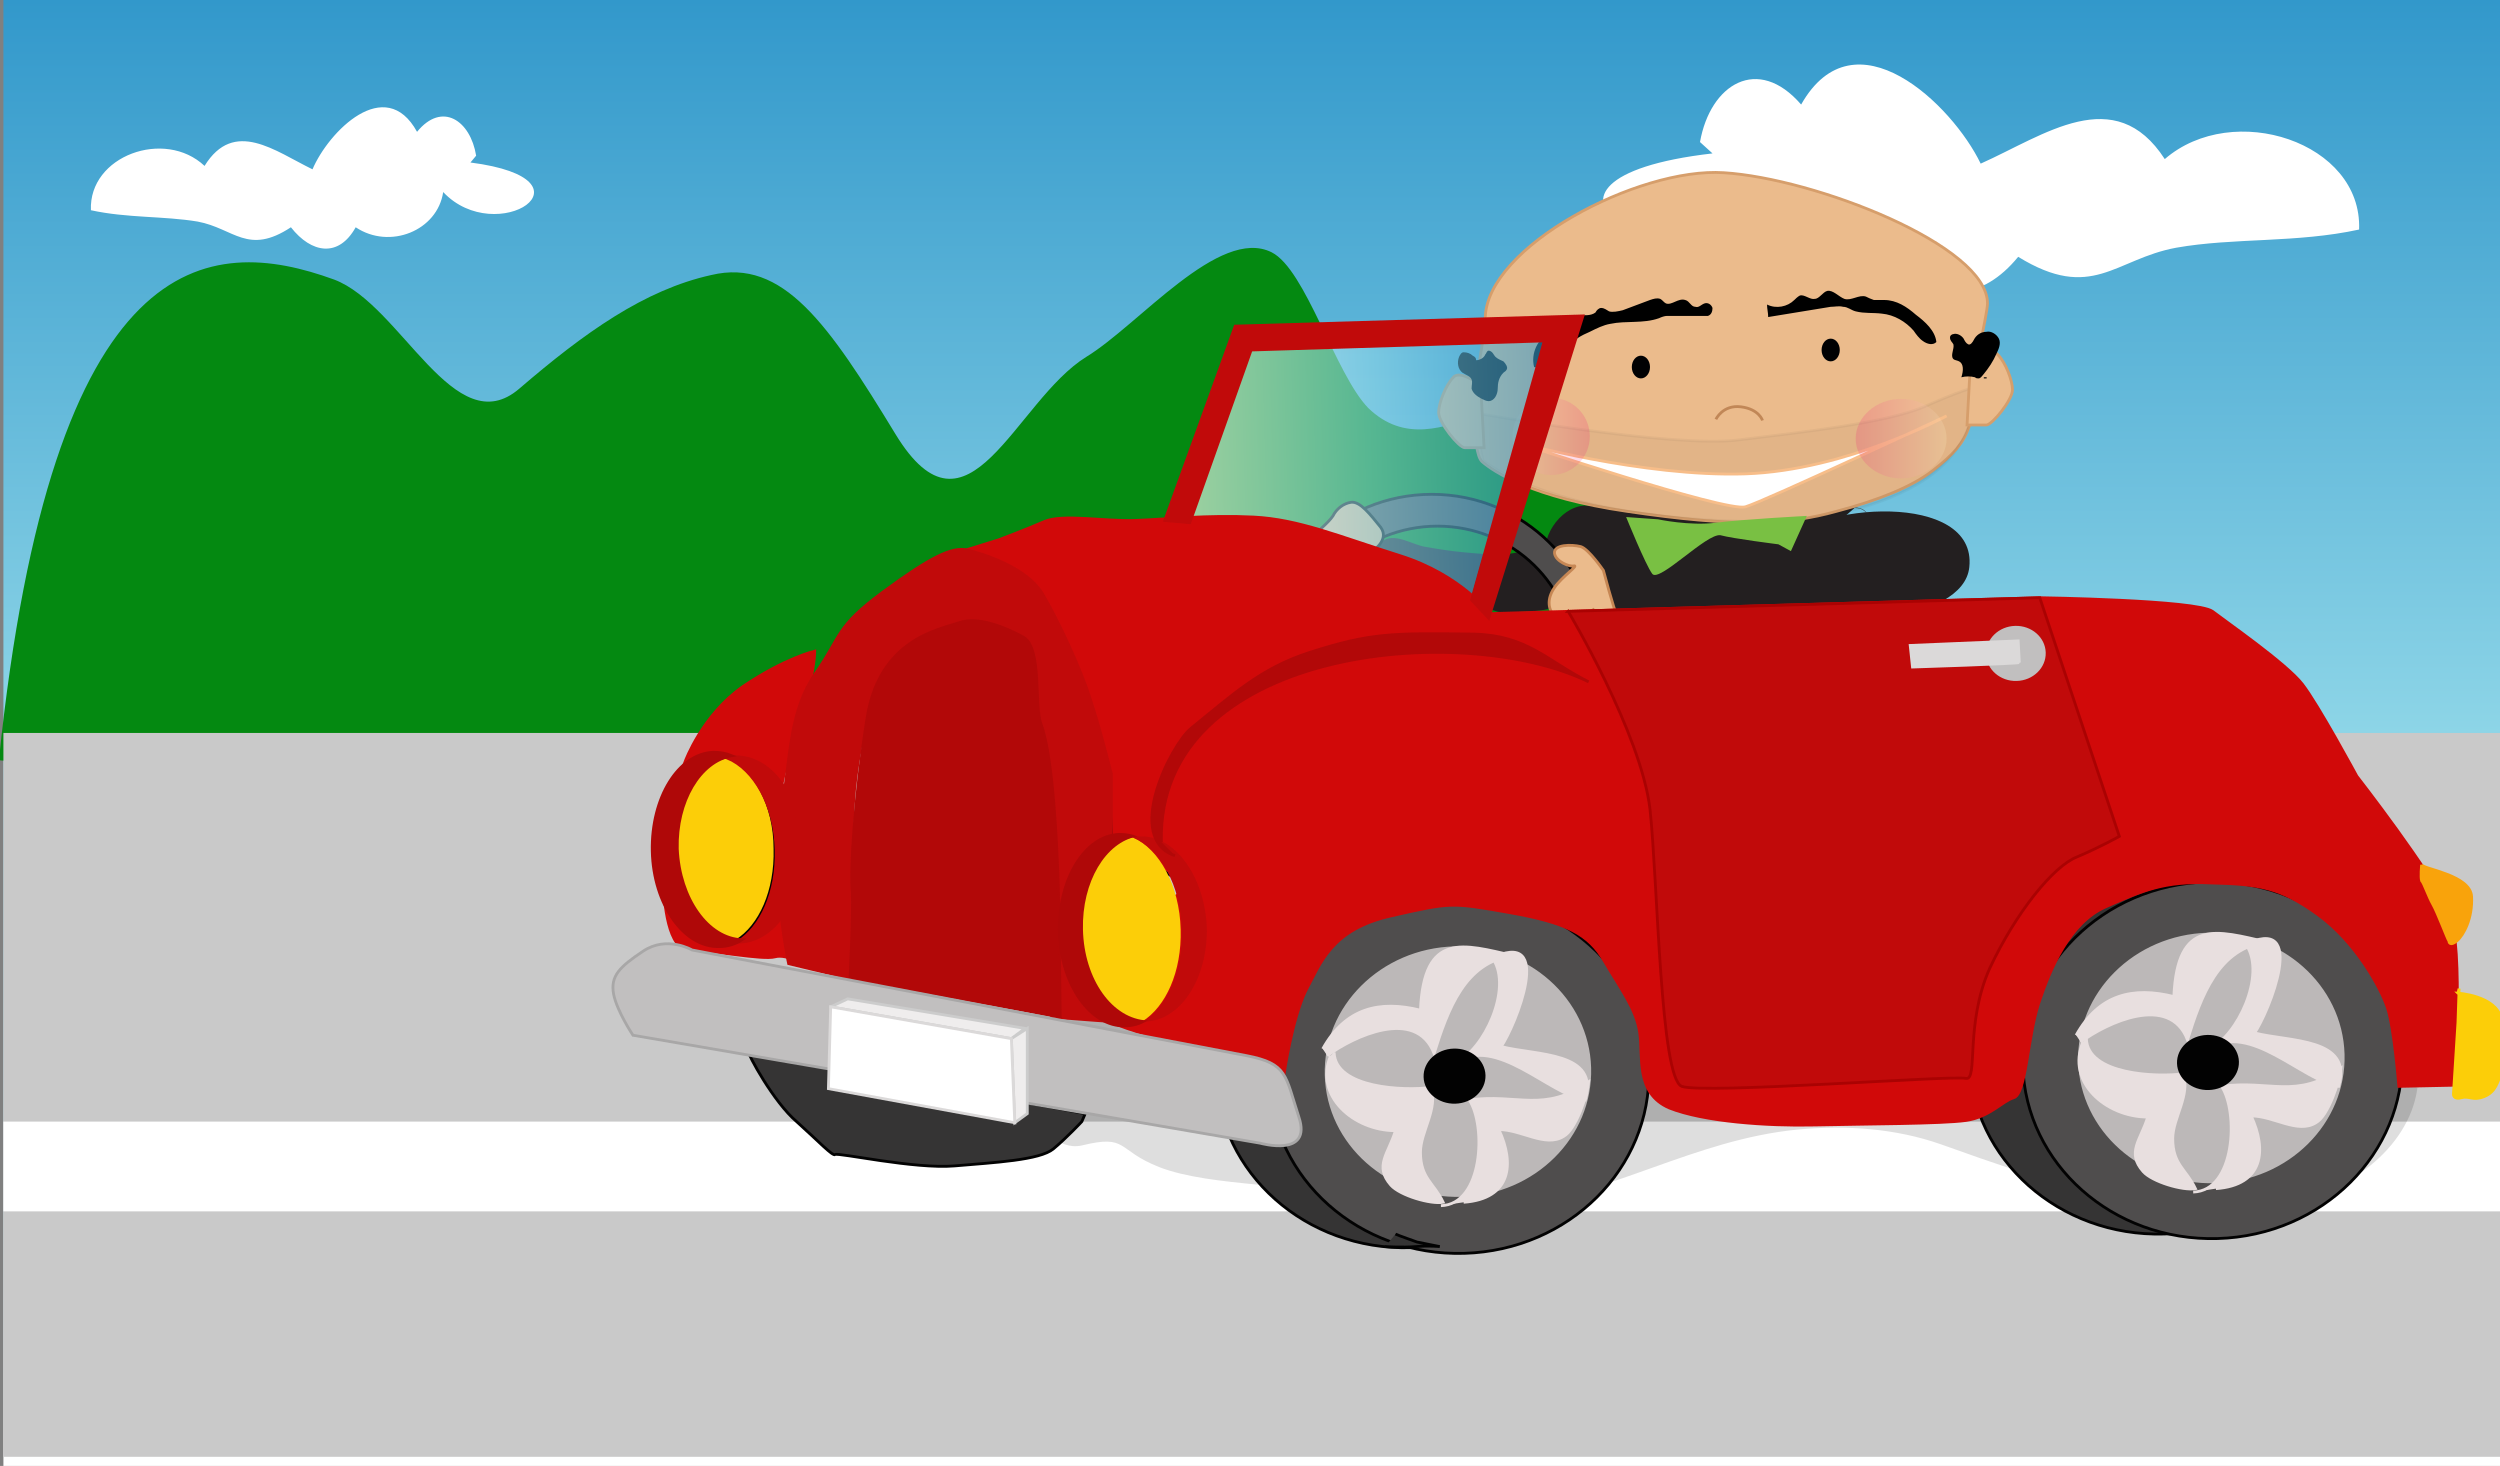 <svg xmlns="http://www.w3.org/2000/svg" version="1.0" viewBox="0 0 220 129"><rect x="0" y="0" width="220" height="129" fill="#808080" stroke="none"/><switch><g><linearGradient id="a" x1="110.259" x2="110.259" y1="129" gradientUnits="userSpaceOnUse"><stop offset="0" stop-color="#fff"/><stop offset=".5" stop-color="#8dd5e7"/><stop offset="1" stop-color="#3298cb"/></linearGradient><path fill="url(#a)" d="M.3 0h220v129H.3z"/><path fill="#FFF" d="M149.6 12.5c.9-5.1 5.1-7.7 8.9-3.3 4.7-8.3 13.3 0 15.8 5.2 5.6-2.5 11.8-7.2 16.2-.4 6-5.2 17.4-1.5 17.1 6.2-5.5 1.2-11 .7-16.1 1.6-5.4 1-7.4 4.8-13.9.8-3.1 3.8-7.2 4.3-9.7 0-5.1 3.2-12.3.6-13.1-5-8 8-24.1-1.8-4.1-4.1m-108.8.2c-.5-3.1-3-4.8-5.2-2.1-2.8-5.1-7.8 0-9.2 3.3-3.3-1.6-6.9-4.5-9.5-.3-3.5-3.3-10.2-.9-10 3.9 3.2.7 6.4.5 9.4 1 3.2.6 4.4 3 8.2.5 1.8 2.3 4.2 2.7 5.7 0 3 2 7.2.3 7.7-3.1 4.7 5 14-1.1 2.4-2.6m97.8 69.3c.9-5.1 5.1-7.7 8.9-3.3 4.7-8.3 13.3 0 15.8 5.2 5.6-2.5 11.8-7.2 16.2-.4 6-5.2 17.4-1.5 17.1 6.2-5.5 1.2-11 .7-16.1 1.6-5.4 1-7.4 4.8-13.9.8-3.1 3.8-7.2 4.3-9.7 0-5.1 3.2-12.3.6-13.1-5-8 8-24.1-1.8-4.1-4.1"/><path fill="#048911" d="M220 79.3c.9-11-88.7-32.8-89.7-42.8-3.2 1.1-6.7 2.5-9.9-.6-2.9-3-5.5-12.2-8.5-13.7-4.6-2.3-11.7 6.4-16.3 9.2-6.3 3.9-10.4 17.3-16.8 6.8-5.9-9.7-9.9-15.5-16.2-14-5.9 1.3-11.2 5.1-16.9 10-5.7 4.9-10.4-7.4-16.3-9.6-11-4-24.8-3.2-29.5 42.3l164.7 14.5 55.4-2.1"/><path fill="#C9C9C9" d="M.3 64.5h220v63.7H.3z"/><path fill="#FFF" d="M.3 98.7h220v7.9H.3z"/><path fill="#231F20" d="M163.2 44.7c.4 0 .8.1 1.1.5-.7-1.4-4.7.3-6 .3-2.1 0-4.2.2-6.2 0-2.1-.2-4.1-.4-6.2-.4-2.1 0-4.1-.4-6.1-.6-2.2-.2-4.2 2.5-3.8 4.6.2 1.1.9 2.1 1.5 2.9.9 1.2 1.1 2 2.6 1.9 2.1-.1 4.2-.6 6.2-.6 1.1 0 2.2-.1 3.3-.2.6-.1 1-.1 1.6-.2 1.2-.3.6 0 1.8.3.2.1.3.1.5 0"/><path fill="#231F20" d="M137.8 52.7c-1.3 1.3-3 1-4.6 1.2-1.6.2-2.5-.5-4.1-1.5-2.6-1.7-5.2-2.7-8-4 .9-2 2.8-.6 4.2-.3 1.1.2 2.4.4 3.5.5 2.3.2 4.9.6 6.8-1"/><path fill="#4F4D4D" stroke="#020202" stroke-width=".25" d="M126 43.5c-8 0-14.6 6.4-14.6 14.4 0 7.9 6.5 14.4 14.6 14.4 8 0 14.6-6.4 14.6-14.4 0-7.9-6.5-14.4-14.6-14.4zm.5 26.2c-6.6 0-12-5.2-12-11.7 0-6.5 5.4-11.7 12-11.7s12 5.2 12 11.7c0 6.5-5.4 11.7-12 11.7z"/><path fill="#231F20" d="M158.6 47.1c-4.8.7-15.7 1.1-17.5 4.8-3.5 7 10.6 5.4 14.7 4.4 4.6-1.1 17-1.4 17.5-6.4.7-6.7-13.6-5.7-16.8-1.9"/><path fill="#EBBB8C" stroke="#C68754" stroke-width=".25" d="M141.1 50.2s-1.3-1.9-2-2.1c-.8-.2-2.4-.2-2.3.6.1.7 1.3 1.2 1.7 1.1.5-.1-1.1 1-1.7 1.9-.7 1-.6 2 .1 2.6.6.6 1.5 1.1 2.3.2.8-.8 1.1-.9 1.1-.9s-3.1 2.2-2.6 3c.6.8.6 1.5 1.8 1.6 1.2.1 2.2-1.5 2.2-1.5s-2.2 1-2 1.8c.2.7 1 2.4 2.2 1.8 1.3-.6 2.6-1.3 2.7-2.1 0-.8-.3-1.4-.8-1.8-.5-.5-1.1-1.6-1.5-2.2-.3-.6-1.2-4-1.2-4z"/><path fill="#EBBB8C" stroke="#D69E6B" stroke-width=".25" d="M129.8 34s-.3 5.7.6 6.6c1 .9 4.5 3.2 12.8 4.4 9.4 1.4 14.1 1.2 18.4 0 3.8-1 6.7-2.2 8.5-3.6 1.8-1.4 2.7-2.4 3.2-3.9s.9-3 .5-3.4c-.4-.4 1.1-6.4 1.1-7.4 0-5.1-15.2-11-23.2-11.5-7.5-.5-20.9 6.5-21 12.8 0 1.2-.9 6-.9 6z"/><path fill="#030202" stroke="#000" stroke-width=".25" d="M129.6 36.3s17.7 3.2 23.5 2.4c5.8-.7 12.9-1.5 16.2-2.9 3.4-1.5 4.4-1.7 4.4-1.7s.6 3.8-2.9 7c-2.9 2.7-9.2 4.9-16.2 4.8-18.2-.2-24.1-5.4-24.1-5.4l-.9-4.2z" opacity=".04"/><path fill="#EBBB8C" stroke="#D69E6B" stroke-width=".25" d="M173.4 31.9s1.8-1.4 2.4-.7c.7.7 1.3 2.3 1.3 3.1 0 .9-1.8 3.1-2.3 3.1h-1.7l.3-5.5zm-43.1 2s-1.8-1.4-2.4-.7c-.7.7-1.3 2.3-1.3 3.1 0 .9 1.8 3.1 2.3 3.1h1.7l-.3-5.5z"/><ellipse cx="161.1" cy="30.8" fill="#010103" rx=".8" ry="1"/><ellipse cx="144.4" cy="32.3" fill="#010103" rx=".8" ry="1"/><path fill="none" stroke="#C18757" stroke-width=".25" d="M151 36.9s.6-1.3 2.2-1.1c1.6.2 1.9 1.2 1.9 1.2"/><path fill="none" stroke="#000" stroke-width=".25" d="M174.7 33.3v-.1"/><path fill="#FFF" stroke="#F7BD89" stroke-width=".25" d="M171.3 36.6s-16 7.5-17.7 8c-1.7.5-20.2-5.7-20.2-5.7s11.2 3.1 20.2 2.8c8.9-.3 17.7-5.1 17.7-5.1z"/><linearGradient id="b" x1="139.971" x2="133.108" y1="38.431" y2="38.431" gradientUnits="userSpaceOnUse"><stop offset="0" stop-color="#ec0d74"/><stop offset="1" stop-color="#fff5cb"/></linearGradient><circle cx="136.5" cy="38.4" r="3.4" fill="url(#b)" opacity=".18"/><linearGradient id="c" x1="163.291" x2="171.292" y1="38.64" y2="38.64" gradientUnits="userSpaceOnUse"><stop offset="0" stop-color="#ec0d74"/><stop offset="1" stop-color="#fff5cb"/></linearGradient><path fill="url(#c)" d="M171.3 38.6c0 1.9-1.8 3.5-4 3.5s-4-1.6-4-3.5 1.8-3.5 4-3.5 4 1.6 4 3.5z" opacity=".18"/><path d="M141.6 27.4c-.2-.1-.4-.3-.7-.3-.2 0-.4.2-.5.4-.8.6-2.2-.2-2.9.6-.2.3-.3.6-.5.9-.2.2-.4.2-.6.3-1.1.5-1.7 1.8-1.4 3 .5.1 1 .2 1.4.2-.2-.4 0-.9.4-1.1.2-.1.5-.1.7-.2.2-.1.3-.4.5-.6.4-.7 1.2-1.1 1.9-1.4.6-.3 1.2-.6 1.8-.7 1.4-.3 2.9 0 4.3-.5.2-.1.5-.2.7-.2h3.6c.3-.1.4-.4.4-.7-.1-.3-.4-.5-.7-.4-.3.1-.5.4-.8.3-.4 0-.5-.5-.9-.6-.6-.2-1.2.5-1.7.3-.2-.1-.3-.3-.5-.4-.3-.1-.6 0-.9.1l-2.4.9c-.4.1-.9.2-1.2.1zm24.2-1c1.1 0 2 .6 2.8 1.3.8.6 1.7 1.4 1.8 2.4-.3.3-.8.2-1.2-.1-.3-.2-.6-.6-.8-.9-.7-.8-1.7-1.4-2.8-1.5-.8-.1-1.5 0-2.3-.2-.4-.1-.7-.4-1.1-.4-.4-.1-.7 0-1.1 0-1.8.3-3.7.6-5.5.9 0-.4-.1-.7-.1-1.1.8.4 1.8.2 2.4-.4.1-.1.3-.3.5-.4.4-.1.9.4 1.3.3.4 0 .7-.6 1.1-.7.5-.1 1 .5 1.5.7.6.2 1.3-.4 1.9-.2.2.1.4.2.7.3h.9zm-34.9 4.5c-.1.1-.1.2-.2.3-.1.3-.5.5-.8.5 0-.2-.1-.3-.3-.4-.2-.2-.5-.3-.8-.3-.2 0-.3.2-.4.4-.2.5-.1 1.1.3 1.4.3.2.7.3.8.6.1.2 0 .5 0 .8.1.4.5.7.9.9.2.1.4.2.6.2.5 0 .8-.6.8-1.1s.1-1 .5-1.4c.1-.1.2-.1.3-.3.1-.2-.1-.5-.3-.7-.2-.1-.5-.2-.7-.4-.1-.1-.2-.3-.3-.4-.1-.1-.3-.2-.4-.1zm41.5.9c-.2-.1-.4-.1-.5-.2-.3-.3.1-.9 0-1.3-.1-.2-.3-.3-.3-.6 0-.2.2-.3.3-.3.3-.1.7.1.9.4.1.2.2.4.4.5.2.1.4-.2.5-.4.2-.4.6-.7 1.1-.7.4-.1.9.2 1.1.6.2.4 0 .9-.2 1.3-.3.7-.7 1.3-1.2 1.9-.1.1-.2.3-.4.3-.1 0-.2 0-.3-.1-.4-.1-.8-.1-1.2 0 .2-.6.2-1.2-.2-1.4z"/><path fill="#EBBB8C" stroke="#030202" stroke-width=".25" d="M111.7 49.3s-1.6 1.6-1.6 2.4c0 .8.3 2.4 1 2.1.7-.2.9-1.5.8-1.9-.2-.5 1.2.9 2.2 1.3 1.1.4 2.1.1 2.5-.6.5-.7.7-1.7-.2-2.3-1-.6-1.1-.9-1.1-.9s2.7 2.7 3.4 1.9c.7-.7 1.3-.9 1.2-2.1-.1-1.2-1.9-1.9-1.9-1.9s1.5 2 2.2 1.6c.7-.4 2.1-1.4 1.3-2.5-.9-1.1-1.8-2.3-2.6-2.2-.7.1-1.3.6-1.6 1.2-.4.6-1.4 1.4-1.9 1.9-.6.4-3.7 2-3.7 2z"/><path fill="#79C043" d="M143.1 45.5s1.7 4.2 2.3 5c.6.8 4.8-3.6 6-3.4 1.1.3 5.1.8 5.1.8l1.1.6 1.4-3.1s-5.7.3-8 .6-5.1-.3-5.1-.3l-2.8-.2z"/><path d="M83.8 99.4c1.7-.8 3.6-.4 5.5-.5 2.4-.1 3.7 2.4 5.9 1.9 4.1-1 3 .4 6.8 1.9 4.6 1.8 12.9 1.4 18 2.9 4 1.2 8.5 1 12.6.6 9.2-1 16.4-5.9 25.6-6.8 4.3-.4 8.6-.1 12.6 1.3 9.2 3.3 20.4 7.2 31 5 6.4-1.3 11.1-6.1 11-11.2-.1-4.5-13.1-5.1-17.8-5.9-7.7-1.3-15.4-2.5-23.3-3-16.2-1.1-32.3.7-48.5.3-11.3-.3-29.6-.4-37.8 6.4-3 2.4-2 4.3-1.6 7.1" opacity=".13"/><g stroke-width=".25"><ellipse cx="123.7" cy="94.1" fill="#353434" stroke="#020202" rx="16.7" ry="15.7" transform="rotate(-1.64 123.71 94.112)"/><ellipse cx="128.4" cy="94.6" fill="#4F4D4D" stroke="#020202" rx="16.7" ry="15.7" transform="rotate(-1.64 128.4 94.558)"/><ellipse cx="128.3" cy="94.3" fill="#BCB8B8" stroke="#BCB8B8" rx="11.6" ry="10.9" transform="rotate(-1.64 128.332 94.32)"/><path fill="#E8DFDF" stroke="#E8DFDF" d="M117.4 92.6c.1 3.2 6.2 3.4 8.5 3.1.7 1.8-.9 3.9-.9 5.7 0 2.3 1.2 2.7 2 4.4-1.1.2-3.8-.6-4.6-1.5-1.5-1.7-.2-2.8.4-4.8-3.7 0-7.2-3.1-5.7-6.6"/><path fill="#E8DFDF" stroke="#E8DFDF" d="M116.8 92.9c2.3-1.7 7.8-4.3 9.4-.2 1.2-3.8 2.7-8.1 7-8.6-4.4-1-7.9-2.2-8.2 4.8-3.6-.9-6.6-.2-8.6 3.4m10.4 13.8c3.7-.1 4-7 2.5-9.3 4.2-.6 6.6 1.2 10.5-1.6-.1 1.1-1.1 4.2-2.2 4.8-1.6 1-3.7-.6-5.7-.6 1.4 3 1.1 6.1-3.1 6.4"/><path fill="#E8DFDF" stroke="#E8DFDF" d="M131.4 84.4c1.7 2.6-.8 8-3.3 9.1 3.6-2.4 8.2 2.8 11.4 3.3 1.3-4.3-4.3-3.9-7.4-4.7 1.2-1.7 4.9-10.7-1-7.7"/><ellipse cx="128" cy="94.7" fill="#020202" stroke="#020202" rx="2.6" ry="2.3" transform="rotate(-1.64 128.012 94.717)"/></g><g stroke-width=".25"><ellipse cx="190" cy="92.9" fill="#353434" stroke="#020202" rx="16.7" ry="15.7" transform="rotate(-1.64 189.964 92.875)"/><ellipse cx="194.7" cy="93.3" fill="#4F4D4D" stroke="#020202" rx="16.7" ry="15.7" transform="rotate(-1.64 194.652 93.324)"/><ellipse cx="194.6" cy="93.1" fill="#BCB8B8" stroke="#BCB8B8" rx="11.6" ry="10.9" transform="rotate(-1.64 194.585 93.09)"/><path fill="#E8DFDF" stroke="#E8DFDF" d="M183.6 91.4c.1 3.2 6.2 3.4 8.5 3.1.7 1.8-.9 3.9-.9 5.7 0 2.3 1.2 2.7 2 4.4-1.1.2-3.8-.6-4.6-1.5-1.5-1.7-.2-2.8.4-4.8-3.7 0-7.2-3.1-5.7-6.6"/><path fill="#E8DFDF" stroke="#E8DFDF" d="M183.1 91.7c2.3-1.7 7.8-4.3 9.4-.2 1.2-3.8 2.7-8.1 7-8.6-4.4-1-7.9-2.2-8.2 4.8-3.6-.9-6.6-.2-8.6 3.4m10.3 13.8c3.7-.1 4-7 2.5-9.3 4.2-.6 6.6 1.2 10.5-1.6-.1 1.1-1.1 4.2-2.2 4.8-1.6 1-3.7-.6-5.7-.6 1.4 3 1.1 6.1-3.1 6.4"/><path fill="#E8DFDF" stroke="#E8DFDF" d="M197.7 83.2c1.7 2.6-.8 8-3.3 9.1 3.6-2.4 8.2 2.8 11.4 3.3 1.3-4.3-4.3-3.9-7.4-4.7 1.2-1.7 4.9-10.7-1-7.7"/><ellipse cx="194.3" cy="93.5" fill="#020202" stroke="#020202" rx="2.6" ry="2.3" transform="rotate(-1.64 194.264 93.48)"/></g><linearGradient id="d" x1="116.078" x2="147.795" y1="40.927" y2="40.927" gradientTransform="rotate(-1.62 144.752 441.74)" gradientUnits="userSpaceOnUse"><stop offset="0" stop-color="#fff"/><stop offset=".5" stop-color="#8dd5e7"/><stop offset="1" stop-color="#3298cb"/></linearGradient><path fill="url(#d)" d="M110.2 30.5l25.8-.8-6.5 22.8-24.8-6.8z" opacity=".6"/><path fill="#D10909" stroke="#020202" stroke-width=".25" d="M97.8 66.9c-.3.2 0 6.9 0 6.9l6.6 4.1 2.3-.1 14.3-6s8.4-4.8 8.8-5.1c.5-.3 6.4-3.8 6.7-4.1.3-.3.9-4.1-.1-4.3-1-.3-11.1-1.6-12.1-1.5-1.1.1-10.7.4-11.6.8-.9.4-12 4.2-11.9 4.6 0 .4-3 4.7-3 4.7z"/><path fill="#D10909" stroke="#D10909" stroke-width=".25" d="M94.9 83.7c.3 1.7 1.2 5.4 2.8 6.2 1.6.8 5.1 1.7 6.7 1.9 1.6.2 7 1.1 7.8 1.9l.8.8s.7-4.8 1.9-7.3c1.3-2.4 2.2-5.4 7.5-6.6 5.3-1.2 5.3-1.2 10.4-.3 5.1.9 7 1.9 8.4 4.3 1.4 2.4 2.8 4.2 3.1 6.3.3 2.1-.4 5.3 2.6 6.6 3 1.2 8.6 1.6 12.8 1.5 4.3-.1 11.2-.1 13.3-.4 2.1-.3 3.2-1.7 4.2-2 1.1-.3 1.2-5.2 2.2-8.3 1-3 2.7-7.1 5.9-8.5 3.2-1.4 5.1-2.3 9.3-2.1 4.2.1 6.1.4 9.4 2.8 3.3 2.4 5.5 6.4 6.1 8.2.6 1.8 1 6.9 1 6.9l4.8-.1s1-12-.4-15.3c-1.4-3.3-8.1-11.9-8.1-11.9s-3.4-6.3-4.8-8.1c-1.4-1.8-6.6-5.4-7.9-6.4-1.4-1-15.2-1.2-15.2-1.2L138 53.8l-6.9.2s-2.5-3.4-7.9-5.1c-5.4-1.7-8.9-3.2-12.9-3.4-4-.2-7.7.2-10.4.3-2.7.1-6.4-.6-8 .1-1.6.7-4 1.6-4 1.6l-2.9.9s3.8.7 6 3 3.4 6.6 4.5 9.2c1.1 2.6 2.5 8.6 2.5 8.6s-1.8 4.2-2.1 5.6c0 0 1.6-8.8 8.5-11.7 6.8-2.9 12.4-3.8 17.7-4.2 5.3-.4 11 1 13.4 1.2"/><path fill="#C10A0A" stroke="#AA0202" stroke-width=".25" d="M138 53.8s6.4 10.7 7.2 17.4c.7 6.6.9 23.7 2.8 24.4 1.9.7 24-1 25-.7 1.1.2-.1-4.8 2.1-9.7 2.3-4.9 5.6-9 7.7-9.8 2.1-.9 3.7-1.8 3.7-1.8l-7-21-41.5 1.2z"/><path fill="#D10909" stroke="#D10909" stroke-width=".25" d="M60.3 67s1.5-4.1 5.1-6.6c3.7-2.5 6.3-3.1 6.3-3.1s0 1.6-.9 4.7c-1 3.1-2.7 8.2-2.1 10.1.6 1.8.6 10.9 1.4 12 .8 1-.8-.2-1.9.1-1.1.3-5.6-.6-7.5-.6-1.9.1-2.3-4.2-2.3-6.2-.1-2 .6-6.8.8-7.6.4-.9 1.1-2.8 1.1-2.8z"/><path fill="#C10A0A" stroke="#C10A0A" stroke-width=".25" d="M74.8 86.1l-5.4-1.3s-1.5-6.8-.7-12.7c.9-6 .8-9.6 3.1-12.9 2.3-3.3 1.7-4 5.9-7.1 4.2-3.1 6.1-4 7.4-3.7 1.3.3 5.2 1.5 6.6 3.8 1.4 2.3 3.5 6.9 4.2 9.2.8 2.3 1.9 6.7 1.9 6.7v21.8l-5.3-.4s.9-2.6.8-7.6c-.1-5-.6-13-1.3-15.9-.6-2.9-1.9-10.1-4-10.8-2.2-.7-2.3-1-5.3.2s-5.3 3.4-6 6c-.7 2.7-1.4 6.1-1.6 9.3-.2 3.3-.3 8.3 0 9.7.3 1.3-.3 5.7-.3 5.7z"/><path fill="#353434" stroke="#020202" stroke-width=".25" d="M65.8 92.4c0 .4 2.3 4.6 4.3 6.3 1.9 1.7 3.2 3.1 3.4 2.9.2-.2 7 1.3 10.5 1 3.5-.3 7.5-.5 8.7-1.5 1.2-1 2.5-2.4 2.5-2.4l.3-.7-27.6-5.1-2.1-.5z"/><path fill="#B20808" stroke="#B20808" stroke-width=".25" d="M74.8 86.1l18.5 3.4s-.1-10.1-.2-12.5c-.1-2.4-.4-10.4-1.5-13.3-.6-1.6.1-6.6-1.5-7.6-1.6-.9-4.1-1.9-5.7-1.3-1.7.6-7 1.4-8.1 8.4-1.1 7-1.5 13.4-1.3 15.3.1 1.9-.2 7.6-.2 7.6z"/><ellipse cx="177.4" cy="57.5" fill="#C1BFBF" stroke="#C1BFBF" stroke-width=".25" rx="2.5" ry="2.3" transform="rotate(-1.64 177.437 57.52)"/><path fill="#DBD9D9" stroke="#DBD9D9" stroke-width=".25" d="M168.1 56.8l.2 1.9s9.4-.3 9.4-.4c0-.1-.1-1.9-.1-1.9l-9.5.4z"/><path fill="#F9A30B" stroke="#F9A30B" stroke-width=".25" d="M213.1 76.1c.2.4 4.3.9 4.4 2.8.1 1.9-.7 3.4-1.3 3.9-.6.5-.7.1-.7 0-.1-.1-1-2.5-1.4-3.2-.4-.7-.8-1.9-1-2.1-.1-.3 0-1.4 0-1.4z"/><path fill="#FCCE08" stroke="#FCCE08" stroke-width=".25" d="M216.3 87.4s3.3.2 3.8 2.2c.4 2 .6 3.2.1 4.5-.4 1.2-.6 2-1.6 2.4-1 .4-1.3-.1-2 .1s-.7-.3-.7-.3l.4-6.3.1-3-.1.4z"/><path fill="#FCCE08" d="M99.7 73.7c-2.8.5-4.9 4-4.8 8.2.1 4.4 2.6 7.9 5.6 8 2.1-1.3 3.5-4.4 3.4-8.1-.1-3.9-1.9-7.1-4.2-8.1z"/><path fill="#C10A0A" d="M100.3 73.6c-.2 0-.4 0-.6.1 2.4 1 4.2 4.2 4.3 8.1.1 3.7-1.3 6.8-3.4 8.1h.2c3.1-.1 5.5-3.8 5.4-8.3-.2-4.5-2.8-8.1-5.9-8z"/><path fill="#AF0808" d="M95.3 81.8c-.1-4.2 2-7.7 4.8-8.2-.5-.2-1-.3-1.6-.3-3.1.1-5.5 4-5.4 8.7.1 4.7 2.8 8.5 5.9 8.4.7 0 1.4-.2 2-.6-3.1-.1-5.6-3.6-5.7-8z"/><g stroke-width=".25"><path fill="#FCCE08" stroke="#020202" d="M64 66.6c-2.8.5-4.9 4-4.8 8.2.1 4.4 2.6 7.9 5.6 8 2.1-1.3 3.5-4.4 3.4-8.1 0-3.9-1.8-7.1-4.2-8.1z"/><path fill="#C10A0A" stroke="#C10A0A" d="M64.6 66.6c-.2 0-.4 0-.6.1 2.4 1 4.2 4.2 4.3 8.1.1 3.7-1.3 6.8-3.4 8.1h.2c3.1-.1 5.5-3.8 5.4-8.3-.1-4.6-2.7-8.1-5.9-8z"/><path fill="#AF0808" stroke="#AF0808" d="M59.6 74.7c-.1-4.2 2-7.7 4.8-8.2-.5-.2-1-.3-1.6-.3-3.1.1-5.5 4-5.4 8.7.1 4.7 2.8 8.5 5.9 8.4.7 0 1.4-.2 2-.6-3-.1-5.5-3.6-5.7-8z"/></g><path fill="#C10A0A" stroke="#C10A0A" stroke-width=".25" d="M129.5 52.8l6.4-22.8-25.8.8-5.4 15.2-2.2-.2 6.2-17.1 30.6-.9-8.3 26.6z"/><path fill="#353434" stroke="#020202" stroke-width=".25" d="M121.9 109.7s1.5.1 2.7 0c1.2-.1 2.1 0 2.1 0l-2-.4s-1.7-.6-1.9-.7"/><path fill="#C1BFBF" stroke="#A8A7A7" stroke-width=".25" d="M55.7 91.1l55.2 9.5s4.6 1.3 3.4-2.3c-1.2-3.7-1-4.7-4.6-5.4-3.7-.7-48.8-9.3-48.8-9.3s-2.2-1.3-4.3.1c-2.1 1.4-2.9 2.2-2.6 3.8.3 1.5 1.7 3.6 1.7 3.6z"/><path fill="#EFEDED" stroke="#CCC" stroke-width=".25" d="M73.1 88.6c.2-.1 1.5-.7 1.5-.7l15.6 2.6-1.2.9-15.9-2.8zm17.3 1.9V98l-1.1.8-.3-7.4z"/><path fill="#FFF" stroke="#DBD9D9" stroke-width=".25" d="M72.9 95.8l.2-7.2L89 91.4l.3 7.4z"/><path fill="#B20808" stroke="#B20808" stroke-width=".25" d="M102.2 74.1c-.4-17 26.3-19.6 37.6-14.1-3.6-1.8-5.4-4.1-10.1-4.2-7.2-.1-9.1-.1-14.4 1.6-4.4 1.4-6.9 3.8-10.5 6.7-1.8 1.5-5.9 9.7-1.4 11.2"/></g></switch></svg>
